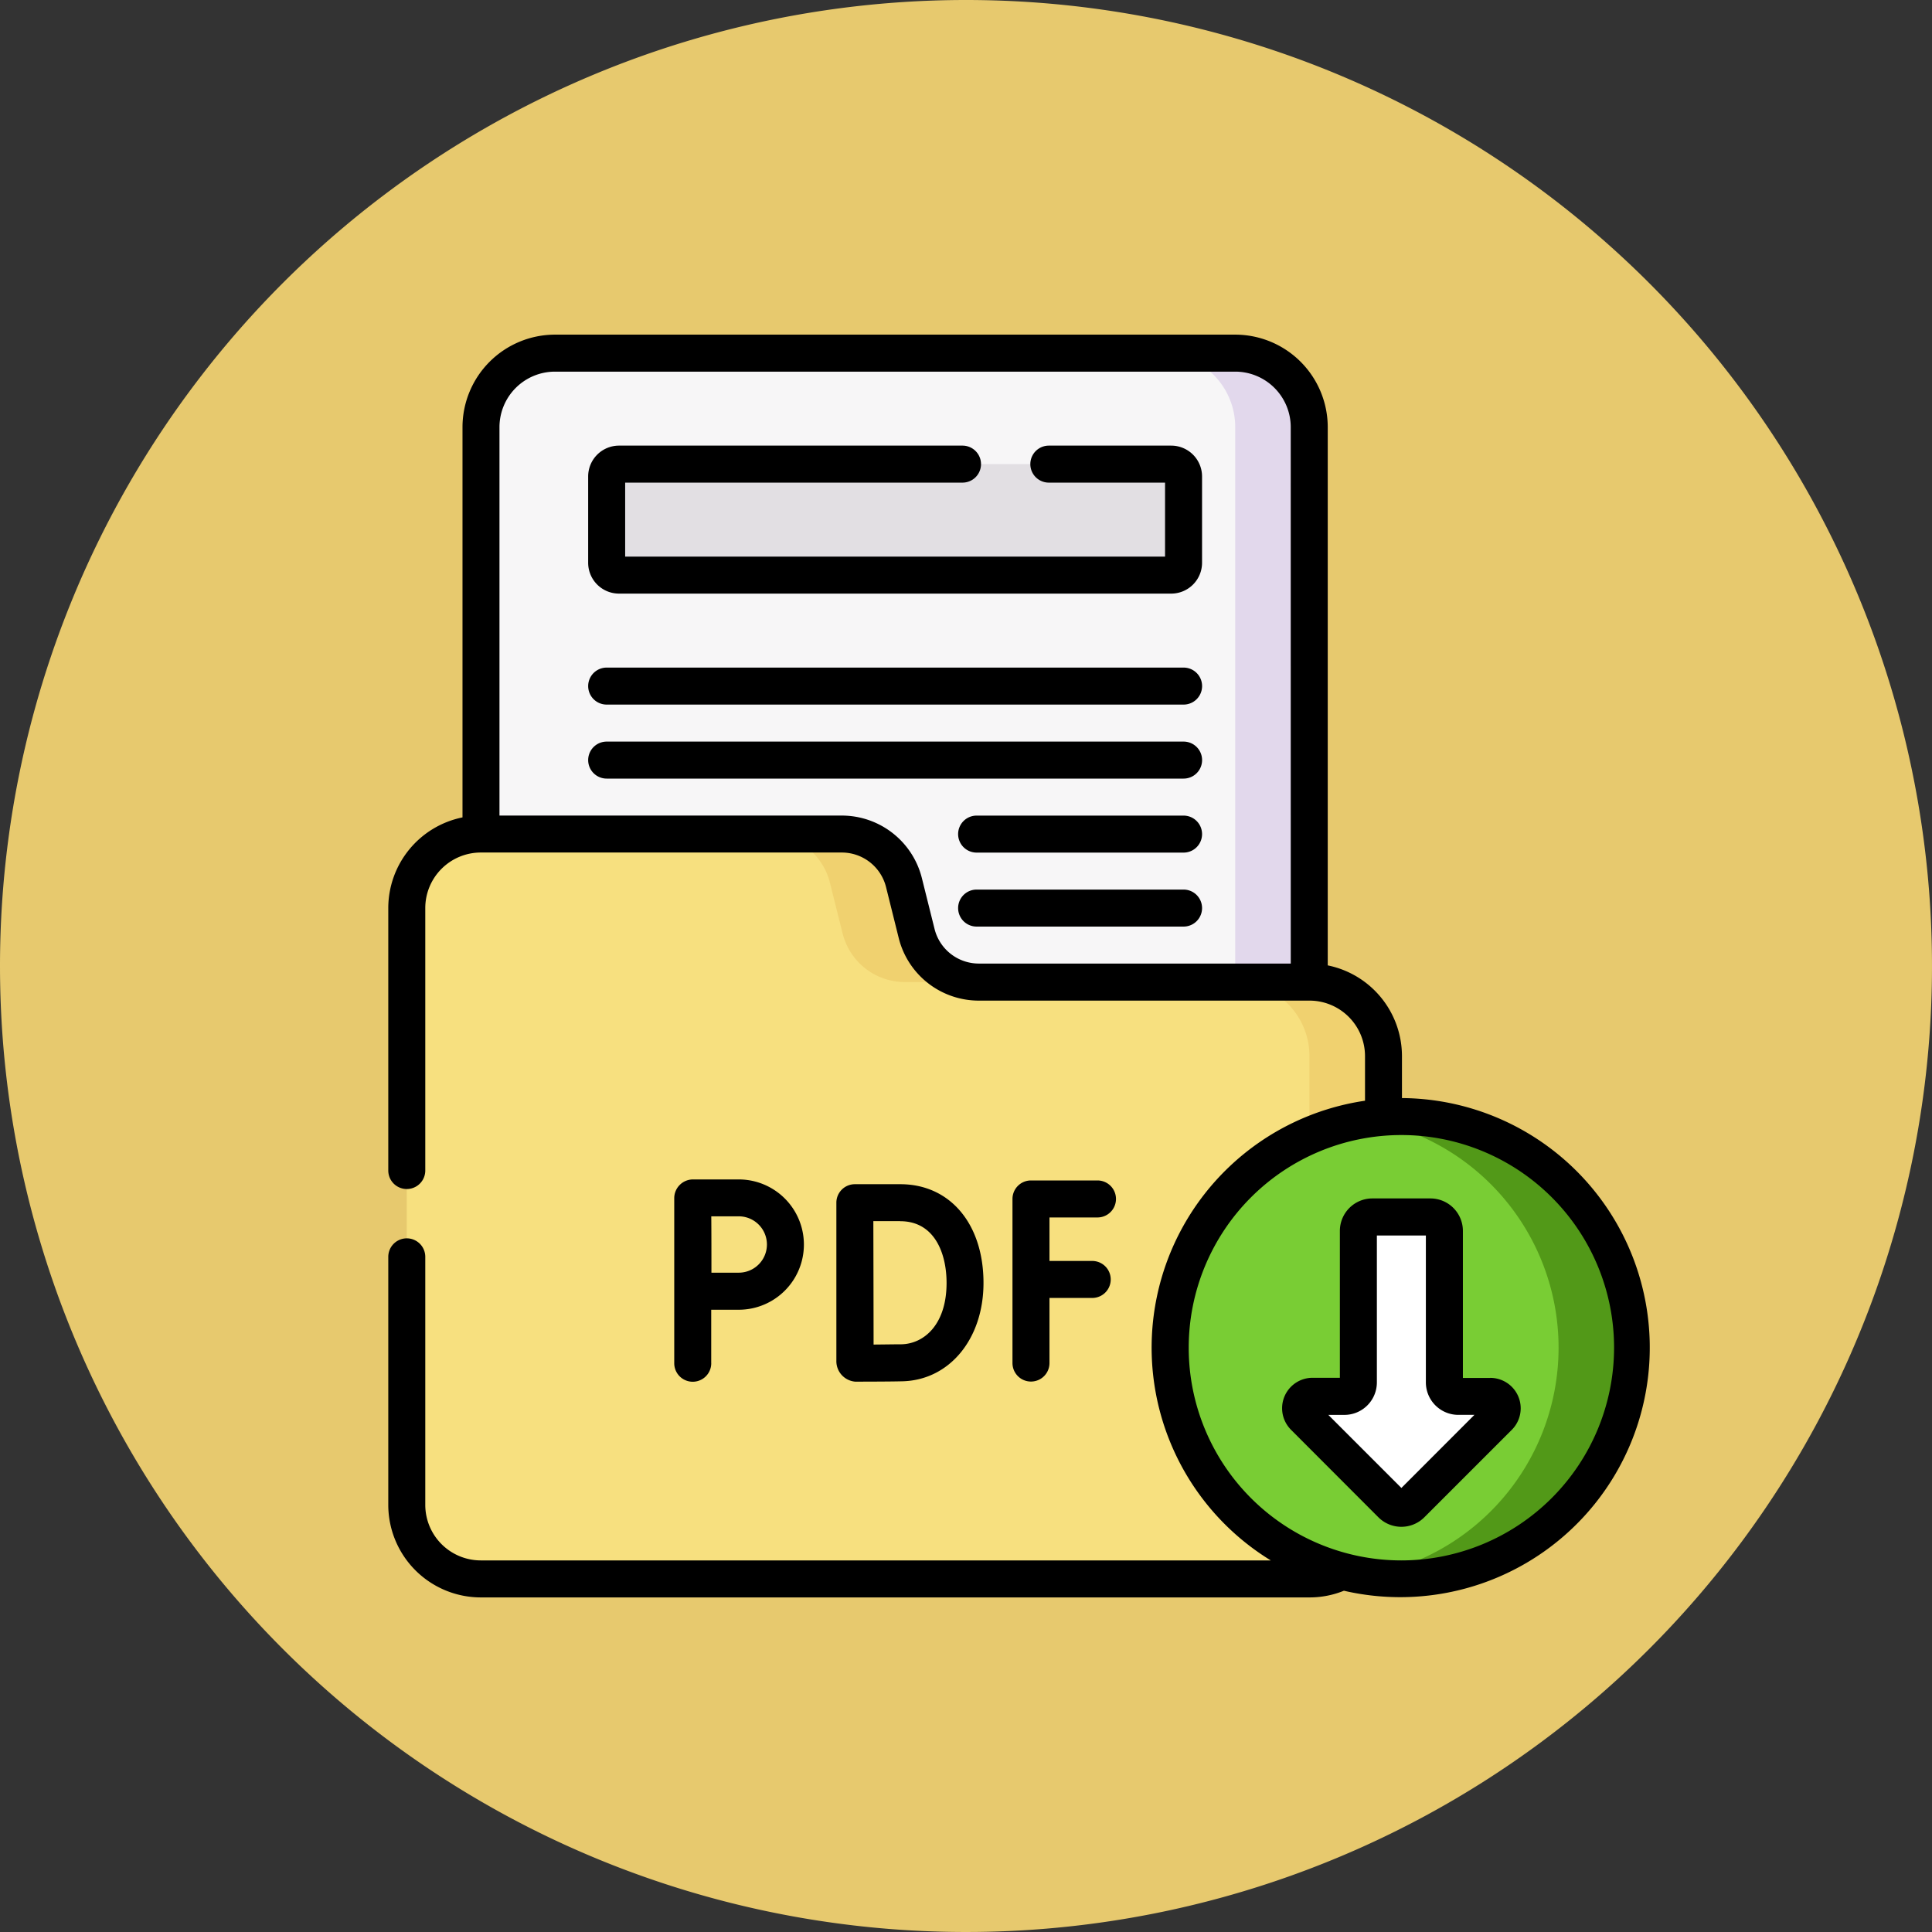 <svg xmlns="http://www.w3.org/2000/svg" width="72" height="72" viewBox="0 0 72 72">
  <rect x="0" y="0" width="72" height="72" fill="#333333" stroke="none"/>
  <g id="Grupo_1102515" data-name="Grupo 1102515" transform="translate(-215 -6178.275)">
    <path id="Trazado_824488" data-name="Trazado 824488" d="M36,0A36,36,0,1,1,0,36,36,36,0,0,1,36,0Z" transform="translate(215 6178.275)" fill="#e7c96e"/>
    <g id="archivo-pdf_1_" data-name="archivo-pdf (1)" transform="translate(229.47 6190.746)">
      <g id="Grupo_1096603" data-name="Grupo 1096603" transform="translate(0.689 0.689)">
        <g id="Grupo_1096601" data-name="Grupo 1096601">
          <path id="Trazado_842680" data-name="Trazado 842680" d="M65.7,45.656H40.351A2.757,2.757,0,0,1,37.594,42.9V10.257A2.757,2.757,0,0,1,40.351,7.5H65.7a2.757,2.757,0,0,1,2.757,2.757V42.9A2.757,2.757,0,0,1,65.7,45.656Z" transform="translate(-34.828 -7.5)" fill="#f7f6f7"/>
          <path id="Trazado_842681" data-name="Trazado 842681" d="M316.163,7.5h-2.757a2.757,2.757,0,0,1,2.757,2.757V42.9a2.757,2.757,0,0,1-2.757,2.757h2.757a2.757,2.757,0,0,0,2.757-2.757V10.257A2.757,2.757,0,0,0,316.163,7.5Z" transform="translate(-285.289 -7.5)" fill="#e2d8ec"/>
          <path id="Trazado_842682" data-name="Trazado 842682" d="M41.14,230.258H10.257A2.757,2.757,0,0,1,7.5,227.5V205.257a2.757,2.757,0,0,1,2.757-2.757H23.708a2.39,2.39,0,0,1,2.318,1.81L26.5,206.2a2.39,2.39,0,0,0,2.318,1.81H41.14a2.757,2.757,0,0,1,2.757,2.757V227.5A2.757,2.757,0,0,1,41.14,230.258Z" transform="translate(-7.5 -184.577)" fill="#f7e07f"/>
          <g id="Grupo_1096600" data-name="Grupo 1096600" transform="translate(13.451 17.923)">
            <path id="Trazado_842683" data-name="Trazado 842683" d="M156.16,204.31l.474,1.895a2.39,2.39,0,0,0,2.318,1.81h2.757a2.39,2.39,0,0,1-2.318-1.81l-.474-1.895a2.39,2.39,0,0,0-2.318-1.81h-2.757A2.39,2.39,0,0,1,156.16,204.31Z" transform="translate(-153.842 -202.5)" fill="#f0d16f"/>
            <path id="Trazado_842684" data-name="Trazado 842684" d="M346.257,262.5H343.5a2.757,2.757,0,0,1,2.757,2.757v16.728a2.757,2.757,0,0,1-2.757,2.757h2.757a2.757,2.757,0,0,0,2.757-2.757V265.257A2.757,2.757,0,0,0,346.257,262.5Z" transform="translate(-326.068 -256.985)" fill="#f0d16f"/>
          </g>
          <path id="Trazado_842685" data-name="Trazado 842685" d="M109.588,56.636H89.009a.46.46,0,0,1-.46-.46V52.96a.46.46,0,0,1,.46-.46h20.58a.46.46,0,0,1,.46.46v3.217A.46.46,0,0,1,109.588,56.636Z" transform="translate(-81.1 -48.364)" fill="#e2dfe3"/>
        </g>
        <g id="Grupo_1096602" data-name="Grupo 1096602" transform="translate(28.45 28.45)">
          <path id="Trazado_850923" data-name="Trazado 850923" d="M8.615,0A8.615,8.615,0,1,1,0,8.615,8.615,8.615,0,0,1,8.615,0Z" transform="translate(0 0)" fill="#79cd34"/>
          <path id="Trazado_842686" data-name="Trazado 842686" d="M397.146,317.033a8.685,8.685,0,0,0-1.379.11,8.616,8.616,0,0,1,0,17.01,8.616,8.616,0,1,0,1.379-17.12Z" transform="translate(-388.53 -317.033)" fill="#529918"/>
          <path id="Trazado_842687" data-name="Trazado 842687" d="M372.033,363.934V358.29a.52.52,0,0,1,.52-.52h2.165a.52.52,0,0,1,.52.52v5.645a.52.52,0,0,0,.52.52h1.189a.446.446,0,0,1,.315.761L374,368.474a.52.52,0,0,1-.735,0l-3.259-3.259a.446.446,0,0,1,.315-.761h1.189A.52.52,0,0,0,372.033,363.934Z" transform="translate(-365.02 -354.026)" fill="#fff"/>
        </g>
      </g>
      <path id="Trazado_842688" data-name="Trazado 842688" d="M29.638,12.408H8.139a.689.689,0,0,0,0,1.379h21.5a.689.689,0,0,0,0-1.379Zm-.46-8.272H24.617a.689.689,0,1,0,0,1.379h4.331V8.272H8.828V5.515H21.4a.689.689,0,0,0,0-1.379H8.6A1.15,1.15,0,0,0,7.449,5.285V8.5A1.15,1.15,0,0,0,8.6,9.651h20.58A1.15,1.15,0,0,0,30.327,8.5V5.285a1.15,1.15,0,0,0-1.149-1.149Zm.46,11.03H8.139a.689.689,0,0,0,0,1.379h21.5a.689.689,0,0,0,0-1.379Zm0,5.515H21.926a.689.689,0,0,0,0,1.379h7.712a.689.689,0,0,0,0-1.379Zm0-2.757H21.926a.689.689,0,0,0,0,1.379h7.712a.689.689,0,0,0,0-1.379Zm8.139,10.527V26.885a3.452,3.452,0,0,0-2.766-3.379V3.447A3.451,3.451,0,0,0,31.564,0H6.212A3.451,3.451,0,0,0,2.766,3.447V17.991A3.452,3.452,0,0,0,0,21.37v9.781a.689.689,0,1,0,1.379,0V21.37A2.07,2.07,0,0,1,3.447,19.3H16.9a1.7,1.7,0,0,1,1.65,1.287l.473,1.9a3.074,3.074,0,0,0,2.987,2.332H34.33A2.07,2.07,0,0,1,36.4,26.885V28.55a9.3,9.3,0,0,0-3.512,17.131H3.447a2.07,2.07,0,0,1-2.068-2.068V34.368a.689.689,0,1,0-1.379,0v9.245A3.451,3.451,0,0,0,3.447,47.06H34.33a3.4,3.4,0,0,0,1.284-.249,9.3,9.3,0,1,0,2.162-18.36Zm-4.144-5.013H22.008a1.7,1.7,0,0,1-1.649-1.287l-.474-1.9A3.076,3.076,0,0,0,16.9,17.923H4.144V3.447A2.07,2.07,0,0,1,6.212,1.379H31.564a2.07,2.07,0,0,1,2.068,2.068Zm4.123,22.243a7.926,7.926,0,1,1,7.926-7.926A7.935,7.935,0,0,1,37.755,45.681Zm3.312-6.8h-1.02V33.4a1.211,1.211,0,0,0-1.209-1.209H36.673A1.211,1.211,0,0,0,35.463,33.4v5.475h-1.02a1.135,1.135,0,0,0-.8,1.938L36.9,44.075a1.211,1.211,0,0,0,1.71,0l3.259-3.259a1.135,1.135,0,0,0-.8-1.938Zm-3.312,4.1-2.723-2.723h.6a1.211,1.211,0,0,0,1.209-1.209V33.573h1.826v5.475a1.211,1.211,0,0,0,1.209,1.209h.6ZM26.43,32.9a.689.689,0,0,0,0-1.379H23.951a.689.689,0,0,0-.689.689v6.116a.689.689,0,0,0,1.379,0V35.9h1.593a.689.689,0,1,0,0-1.379H24.641V32.9ZM17.4,39.019h0c.051,0,1.258,0,1.74-.013,1.763-.031,3.042-1.572,3.042-3.666,0-2.2-1.247-3.679-3.1-3.679H17.388a.689.689,0,0,0-.689.691v5.881a.766.766,0,0,0,.7.786Zm1.681-5.979c1.272,0,1.725,1.188,1.725,2.3,0,1.56-.848,2.272-1.688,2.287-.236,0-.662.007-1.032.01,0-.707-.007-3.862-.009-4.6h1Zm-7.046,5.29V36.339l1.026,0a2.428,2.428,0,1,0,0-4.856H11.346a.7.7,0,0,0-.689.689v6.161a.689.689,0,0,0,1.379,0Zm1.026-5.472a1.05,1.05,0,1,1,0,2.1l-1.018,0c0-.375,0-1.71-.006-2.1Z"/>
    </g>
  </g>
</svg>
